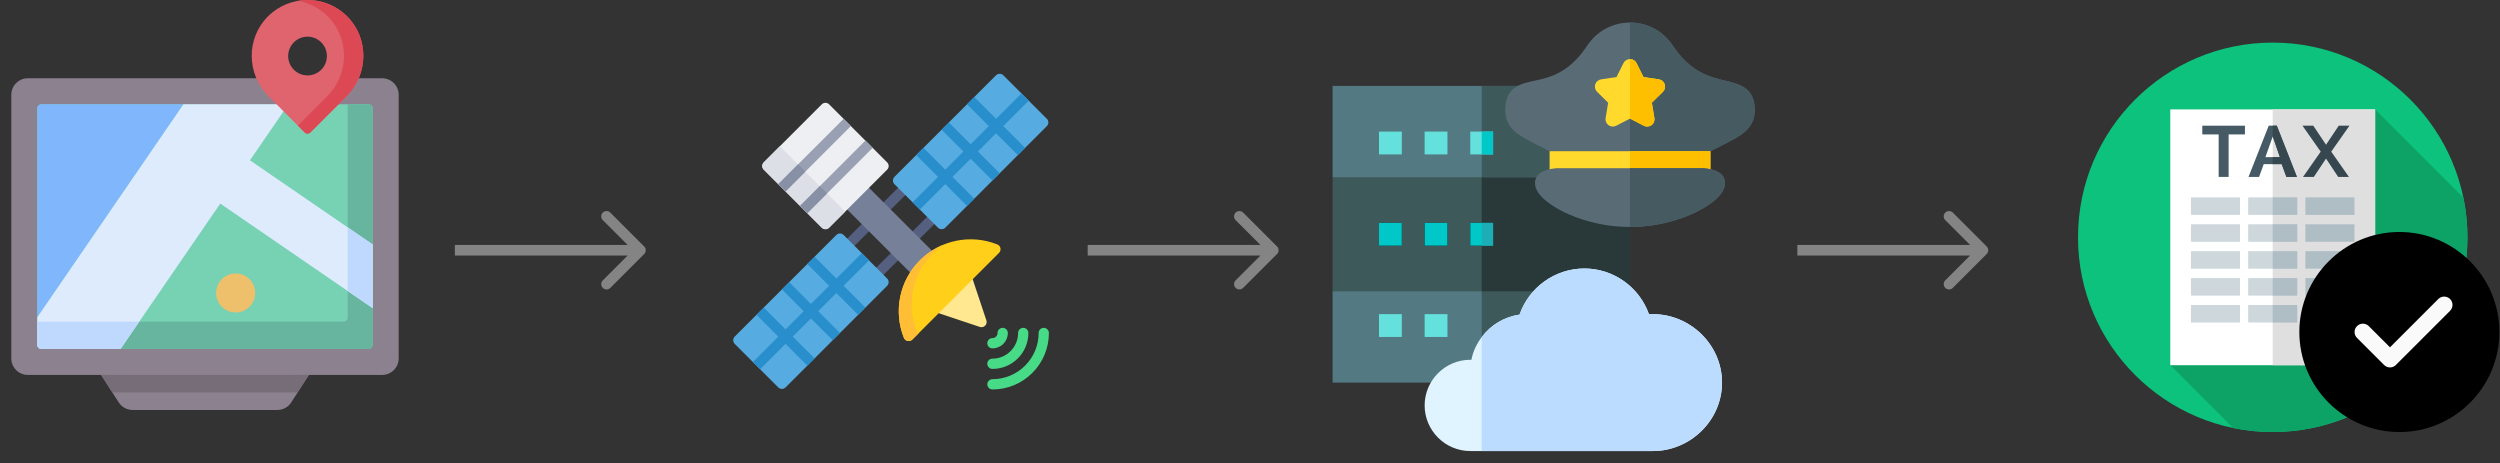 <svg width="367" height="68" viewBox="0 0 367 68" fill="none" xmlns="http://www.w3.org/2000/svg">
<rect x="0" y="0" width="367" height="68" fill="#333333" stroke="none"/>
<g clip-path="url(#clip0)">
<path d="M130.236 30.984C130.043 30.984 129.85 30.911 129.703 30.764C129.408 30.469 129.408 29.992 129.703 29.698L132.367 27.034C132.661 26.739 133.138 26.739 133.432 27.034C133.727 27.328 133.727 27.805 133.432 28.099L130.768 30.764C130.621 30.911 130.428 30.984 130.236 30.984Z" fill="#556080"/>
<path d="M134.498 35.247C134.305 35.247 134.112 35.173 133.965 35.026C133.671 34.732 133.671 34.255 133.965 33.961L136.629 31.296C136.924 31.002 137.401 31.002 137.695 31.296C137.989 31.591 137.989 32.068 137.695 32.362L135.031 35.026C134.884 35.173 134.691 35.247 134.498 35.247Z" fill="#556080"/>
<path d="M153.681 17.443L147.287 11.048C146.996 10.758 146.511 10.758 146.221 11.048L131.301 25.968C131.011 26.258 131.011 26.744 131.301 27.034L137.695 33.428C137.986 33.718 138.471 33.718 138.761 33.428L153.681 18.508C153.975 18.214 153.975 17.737 153.681 17.443Z" fill="#56ACE1"/>
<path d="M151.016 14.778L149.951 13.713L146.221 17.442L143.024 14.245L141.958 15.311L145.155 18.508L142.491 21.172L139.294 17.975L138.228 19.041L141.425 22.238L138.761 24.902L135.564 21.705L134.498 22.771L137.695 25.968L133.966 29.698L135.031 30.763L138.761 27.034L141.958 30.231L143.024 29.165L139.827 25.968L142.491 23.304L145.688 26.501L146.754 25.435L143.557 22.238L146.221 19.574L149.418 22.771L150.484 21.705L147.286 18.508L151.016 14.778Z" fill="#298ECC"/>
<path d="M124.374 36.845C124.182 36.845 123.989 36.772 123.842 36.625C123.547 36.331 123.547 35.853 123.842 35.559L126.506 32.895C126.8 32.601 127.277 32.601 127.571 32.895C127.866 33.189 127.866 33.666 127.571 33.961L124.907 36.625C124.76 36.772 124.567 36.845 124.374 36.845Z" fill="#556080"/>
<path d="M128.637 41.108C128.445 41.108 128.252 41.035 128.105 40.888C127.81 40.593 127.81 40.116 128.105 39.822L130.769 37.158C131.063 36.864 131.54 36.864 131.834 37.158C132.129 37.452 132.129 37.929 131.834 38.223L129.17 40.888C129.023 41.035 128.83 41.108 128.637 41.108Z" fill="#556080"/>
<path d="M130.235 40.888L123.841 34.493C123.547 34.199 123.07 34.199 122.776 34.493L107.856 49.413C107.566 49.703 107.566 50.188 107.856 50.479L114.25 56.873C114.541 57.163 115.026 57.163 115.316 56.873L130.235 41.953C130.526 41.663 130.526 41.178 130.235 40.888Z" fill="#56ACE1"/>
<path d="M127.571 38.223L126.506 37.158L122.776 40.888L119.579 37.691L118.513 38.756L121.71 41.953L119.046 44.617L115.849 41.42L114.783 42.486L117.98 45.683L115.316 48.347L112.119 45.15L111.053 46.216L114.25 49.413L110.521 53.143L111.586 54.208L115.316 50.479L118.513 53.676L119.579 52.61L116.382 49.413L119.046 46.749L122.243 49.946L123.309 48.88L120.112 45.683L122.776 43.019L125.973 46.216L127.038 45.15L123.841 41.953L127.571 38.223Z" fill="#298ECC"/>
<path d="M137.163 43.552L140.36 40.355L124.375 24.37L121.178 27.567L137.163 43.552Z" fill="#778099"/>
<path d="M130.235 23.837L121.71 15.311C121.42 15.021 120.934 15.021 120.644 15.311L112.119 23.837C111.825 24.131 111.825 24.608 112.119 24.902L120.644 33.428C120.935 33.718 121.42 33.718 121.71 33.428L130.235 24.902C130.53 24.608 130.53 24.131 130.235 23.837Z" fill="#EEEFF2"/>
<path d="M112.119 23.837C111.825 24.131 111.825 24.608 112.119 24.902L120.644 33.428C120.935 33.718 121.42 33.718 121.71 33.428L124.073 31.065L114.482 21.474L112.119 23.837Z" fill="#DDDFE6"/>
<path d="M114.251 27.033L115.316 28.099L124.907 18.508L123.841 17.442L114.251 27.033Z" fill="#99A0B3"/>
<path d="M117.447 30.23L118.513 31.296L128.104 21.705L127.038 20.639L117.447 30.23Z" fill="#99A0B3"/>
<path d="M115.317 28.099L118.229 25.187L117.163 24.122L114.251 27.033L115.317 28.099Z" fill="#8890A6"/>
<path d="M121.425 28.385L120.359 27.319L117.447 30.231L118.513 31.297L121.425 28.385Z" fill="#8890A6"/>
<path d="M136.63 44.838C136.437 44.838 136.244 44.764 136.097 44.617C135.803 44.323 135.803 43.846 136.097 43.552L140.36 39.289C140.654 38.995 141.131 38.995 141.425 39.289C141.72 39.583 141.72 40.06 141.425 40.355L137.163 44.617C137.015 44.764 136.823 44.838 136.63 44.838Z" fill="black"/>
<path d="M144.804 47.043L142.673 40.649C142.59 40.401 142.385 40.214 142.131 40.154C141.877 40.094 141.61 40.17 141.425 40.355L137.163 44.617C136.978 44.802 136.902 45.069 136.962 45.323C137.022 45.578 137.209 45.782 137.457 45.865L143.851 47.996C144.429 48.189 144.997 47.62 144.804 47.043Z" fill="#FFE88F"/>
<path d="M146.866 36.433C146.815 36.185 146.643 35.979 146.407 35.885C142.483 34.319 138.018 35.237 135.032 38.223C132.045 41.21 131.127 45.675 132.693 49.599C132.89 50.092 133.549 50.229 133.926 49.853L146.661 37.118C146.84 36.938 146.917 36.681 146.866 36.433Z" fill="#FFCF1A"/>
<path d="M134.574 48.6C133.008 44.677 133.926 40.211 136.913 37.224C137.41 36.727 137.949 36.288 138.519 35.908C137.238 36.428 136.049 37.206 135.031 38.223C132.044 41.21 131.126 45.675 132.692 49.599C132.889 50.092 133.549 50.229 133.925 49.852L134.844 48.934C134.728 48.855 134.631 48.743 134.574 48.6Z" fill="#FFBE35"/>
<path d="M145.688 57.17C145.277 57.17 144.934 56.827 144.934 56.417C144.934 56.006 145.277 55.663 145.688 55.663C147.499 55.663 149.203 54.958 150.483 53.677C151.764 52.396 152.47 50.693 152.47 48.881C152.47 48.465 152.807 48.128 153.223 48.128C153.639 48.128 153.977 48.465 153.977 48.881C153.977 51.095 153.115 53.177 151.549 54.742C149.984 56.308 147.902 57.17 145.688 57.17Z" fill="#48DB87"/>
<path d="M145.688 54.156C145.272 54.156 144.934 53.819 144.934 53.402C144.934 52.986 145.272 52.649 145.688 52.649C146.694 52.649 147.64 52.257 148.352 51.545C149.064 50.834 149.456 49.888 149.456 48.881C149.456 48.465 149.793 48.128 150.209 48.128C150.625 48.128 150.963 48.465 150.963 48.881C150.963 50.29 150.414 51.615 149.418 52.611C148.422 53.607 147.097 54.156 145.688 54.156Z" fill="#48DB87"/>
<path d="M145.688 51.141C145.272 51.141 144.935 50.803 144.935 50.387C144.935 49.971 145.272 49.634 145.688 49.634C145.889 49.634 146.079 49.555 146.221 49.413C146.363 49.27 146.442 49.081 146.442 48.88C146.442 48.464 146.779 48.127 147.195 48.127C147.611 48.127 147.949 48.464 147.949 48.88C147.949 49.484 147.714 50.052 147.287 50.479C146.86 50.906 146.292 51.141 145.688 51.141Z" fill="#48DB87"/>
</g>
<g clip-path="url(#clip1)">
<path d="M14.841 55.037L17.431 59.071C17.877 59.764 18.645 60.184 19.469 60.184H40.715C41.54 60.184 42.308 59.764 42.753 59.071L45.343 55.037L29.81 54.097L14.841 55.037Z" fill="#8C818F"/>
<path d="M16.494 57.61H43.691L45.343 55.037H14.841L16.494 57.61Z" fill="#766D78"/>
<path d="M1.66 52.615V13.912C1.66 12.574 2.744 11.49 4.082 11.49H56.103C57.441 11.49 58.525 12.574 58.525 13.912V52.615C58.525 53.953 57.441 55.037 56.103 55.037H4.081C2.744 55.037 1.66 53.953 1.66 52.615V52.615Z" fill="#8C818F"/>
<path d="M54.103 51.221H6.081C5.747 51.221 5.476 50.95 5.476 50.615V15.912C5.476 15.577 5.747 15.306 6.081 15.306H54.103C54.438 15.306 54.709 15.577 54.709 15.912V50.615C54.709 50.95 54.438 51.221 54.103 51.221Z" fill="#77D1B3"/>
<path d="M54.103 15.306H51.04V46.619C51.04 46.953 50.769 47.224 50.435 47.224H5.476V50.615C5.476 50.95 5.747 51.221 6.081 51.221H54.103C54.438 51.221 54.709 50.95 54.709 50.615V15.912C54.709 15.577 54.438 15.306 54.103 15.306V15.306Z" fill="#67B59F"/>
<path d="M26.934 15.306H6.081C5.747 15.306 5.476 15.577 5.476 15.912V46.578L26.934 15.306Z" fill="#80B6FC"/>
<path d="M54.709 35.895L36.694 23.534L42.34 15.306H26.934L5.476 46.578V50.633C5.476 50.958 5.739 51.221 6.064 51.221H17.695L32.335 29.886L54.709 45.238V35.895H54.709Z" fill="#DDEBFD"/>
<path d="M20.438 47.224H5.476V50.615C5.476 50.95 5.747 51.221 6.081 51.221H17.695L20.438 47.224Z" fill="#BED9FD"/>
<path d="M54.709 35.895L51.04 33.378V42.721L54.709 45.238V35.895Z" fill="#BED9FD"/>
<path d="M50.984 2.43C47.766 -0.81 42.527 -0.81 39.31 2.43C36.102 5.659 36.198 10.91 39.417 14.129L44.748 19.46C44.968 19.68 45.325 19.68 45.546 19.46L50.877 14.129C54.095 10.91 54.191 5.659 50.984 2.43V2.43ZM47.157 10.236C46.047 11.346 44.247 11.346 43.137 10.236C42.026 9.126 42.026 7.326 43.137 6.216C44.247 5.105 46.047 5.105 47.157 6.216C48.267 7.326 48.267 9.126 47.157 10.236Z" fill="#DF646E"/>
<path d="M50.984 2.43C49.013 0.445 46.284 -0.321 43.725 0.125C45.344 0.408 46.894 1.174 48.141 2.43C51.349 5.659 51.253 10.91 48.034 14.129L43.725 18.438L44.748 19.46C44.968 19.68 45.325 19.68 45.546 19.46L50.877 14.129C54.095 10.91 54.191 5.659 50.984 2.43V2.43Z" fill="#DC4955"/>
<path d="M35.057 45.838C36.62 45.584 37.682 44.112 37.428 42.549C37.175 40.986 35.702 39.924 34.139 40.178C32.576 40.431 31.515 41.904 31.768 43.467C32.021 45.03 33.494 46.091 35.057 45.838Z" fill="#EEC06B"/>
</g>
<g clip-path="url(#clip2)">
<path d="M239.285 42.765V56.164H195.626V42.765L199.088 39.415H235.935L239.285 42.765Z" fill="#537983"/>
<path d="M239.285 42.765V56.164H217.511V39.415H235.935L239.285 42.765Z" fill="#3E5959"/>
<path d="M239.285 26.016V42.765H195.626V26.016L199.088 22.667H235.935L239.285 26.016Z" fill="#3E5959"/>
<path d="M239.285 26.016V42.765H217.511V22.666H235.935L239.285 26.016Z" fill="#293939"/>
<path d="M195.626 12.617H239.284V26.016H195.626V12.617Z" fill="#537983"/>
<path d="M217.511 12.617H239.285V26.016H217.511V12.617Z" fill="#3E5959"/>
<path d="M202.437 19.317H205.787V22.667H202.437V19.317Z" fill="#64E1DC"/>
<path d="M209.136 19.317H212.486V22.667H209.136V19.317Z" fill="#64E1DC"/>
<path d="M215.836 19.317H219.186V22.667H215.836V19.317Z" fill="#64E1DC"/>
<path d="M202.437 32.716H205.787V36.066H202.437V32.716Z" fill="black"/>
<path d="M209.137 32.716H212.486V36.066H209.137V32.716Z" fill="black"/>
<path d="M215.836 32.716H219.186V36.066H215.836V32.716Z" fill="black"/>
<path d="M202.437 46.115H205.787V49.465H202.437V46.115Z" fill="#64E1DC"/>
<path d="M209.137 46.115H212.486V49.465H209.137V46.115Z" fill="#64E1DC"/>
<path d="M242.634 46.115H242.065C240.658 42.162 236.873 39.415 232.585 39.415C228.264 39.415 224.445 42.196 223.072 46.182C220.794 46.517 218.818 47.723 217.511 49.498C216.774 50.47 216.238 51.575 216.004 52.815H215.836C212.152 52.815 209.137 55.829 209.137 59.514C209.137 63.199 212.152 66.213 215.836 66.213H242.634C248.161 66.213 252.795 61.691 252.795 56.164C252.795 50.637 248.161 46.115 242.634 46.115Z" fill="#E0F4FF"/>
<path d="M252.795 56.164C252.795 61.691 248.162 66.213 242.634 66.213H217.511V49.498C218.818 47.723 220.794 46.517 223.072 46.182C224.445 42.196 228.264 39.415 232.585 39.415C236.873 39.415 240.658 42.162 242.065 46.115H242.634C248.162 46.115 252.795 50.637 252.795 56.164Z" fill="#BBDCFF"/>
<path d="M217.511 19.317H219.186V22.667H217.511V19.317Z" fill="#00C8C8"/>
<path d="M202.437 32.716H205.787V36.066H202.437V32.716Z" fill="#00C8C8"/>
<path d="M209.136 32.716H212.486V36.066H209.136V32.716Z" fill="#00C8C8"/>
<path d="M215.836 32.716H219.186V36.066H215.836V32.716Z" fill="#00C8C8"/>
<path d="M217.511 32.716H219.186V36.066H217.511V32.716Z" fill="#1CADB5"/>
</g>
<g clip-path="url(#clip3)">
<path d="M253.29 11.853C251.011 11.312 248.175 10.639 245.549 6.676C244.152 4.567 241.81 3.308 239.284 3.308C236.756 3.308 234.412 4.569 233.015 6.682C230.321 10.757 227.502 11.367 225.238 11.857C223.285 12.279 220.972 12.726 220.972 16.184C220.972 17.492 221.448 18.507 222.469 19.379C223.305 20.092 224.462 20.672 225.927 21.407C226.402 21.645 226.925 21.907 227.482 22.197L239.284 23.45L251.087 22.197C251.645 21.906 252.169 21.644 252.645 21.405C254.111 20.669 255.269 20.088 256.104 19.375C257.122 18.506 257.596 17.491 257.596 16.184C257.596 12.947 255.493 12.376 253.29 11.853V11.853Z" fill="#596C76"/>
<path d="M253.29 11.853C251.011 11.312 248.175 10.639 245.549 6.676C244.152 4.567 241.81 3.308 239.284 3.308V23.45L251.087 22.197C251.645 21.906 252.169 21.644 252.645 21.405C254.111 20.669 255.269 20.088 256.104 19.375C257.122 18.506 257.596 17.491 257.596 16.184C257.596 12.947 255.493 12.376 253.29 11.853V11.853Z" fill="#465A61"/>
<path d="M244.386 12.38C244.261 11.993 243.928 11.711 243.526 11.651L241.266 11.31L240.244 9.266C240.062 8.902 239.69 8.673 239.284 8.673C238.878 8.673 238.506 8.902 238.324 9.266L237.303 11.31L235.042 11.651C234.64 11.711 234.308 11.993 234.182 12.38C234.057 12.767 234.16 13.191 234.449 13.476L236.077 15.079L235.703 17.334C235.636 17.735 235.802 18.139 236.131 18.378C236.459 18.617 236.895 18.649 237.255 18.462L239.284 17.409L241.313 18.462C241.676 18.651 242.111 18.615 242.437 18.378C242.766 18.139 242.932 17.735 242.865 17.334L242.491 15.079L244.119 13.476C244.409 13.191 244.512 12.767 244.386 12.38V12.38Z" fill="#FFDA2D"/>
<path d="M244.119 13.476L242.491 15.079L242.865 17.334C242.932 17.735 242.766 18.139 242.437 18.378C242.111 18.615 241.676 18.651 241.313 18.462L239.284 17.409V8.673C239.69 8.673 240.062 8.902 240.244 9.266L241.266 11.31L243.526 11.651C243.928 11.711 244.261 11.993 244.386 12.38C244.512 12.767 244.409 13.191 244.119 13.476V13.476Z" fill="#FDBF00"/>
<path d="M251.087 22.197V25.84C251.087 26.433 250.606 26.913 250.014 26.913H228.554C227.962 26.913 227.481 26.433 227.481 25.84V22.197H251.087Z" fill="#FFDA2D"/>
<path d="M251.087 22.197V25.84C251.087 26.433 250.606 26.913 250.014 26.913H239.284V22.197H251.087Z" fill="#FDBF00"/>
<path d="M252.066 25.162C251.594 24.932 250.977 24.784 250.123 24.696H228.445C227.592 24.784 226.974 24.932 226.502 25.162C225.487 25.658 225.335 26.451 225.335 26.878C225.335 28.876 228.398 30.563 229.715 31.195C231.365 31.987 234.802 33.316 239.284 33.316C243.766 33.316 247.203 31.987 248.853 31.195C250.17 30.563 253.233 28.876 253.233 26.878C253.233 26.451 253.081 25.658 252.066 25.162Z" fill="#596C76"/>
<path d="M253.233 26.878C253.233 28.876 250.17 30.563 248.853 31.195C247.203 31.987 243.766 33.316 239.284 33.316V24.696H250.123C250.977 24.784 251.594 24.932 252.066 25.162C253.081 25.658 253.233 26.451 253.233 26.878Z" fill="#465A61"/>
</g>
<g clip-path="url(#clip4)">
<path d="M333.635 63.422C349.422 63.422 362.22 50.624 362.22 34.837C362.22 19.051 349.422 6.253 333.635 6.253C317.849 6.253 305.051 19.051 305.051 34.837C305.051 50.624 317.849 63.422 333.635 63.422Z" fill="#0CC27C"/>
<path d="M362.22 34.837C362.22 32.842 362.015 30.894 361.625 29.014L348.672 16.06L318.599 53.615L327.812 62.828C329.692 63.217 331.64 63.422 333.635 63.422C349.422 63.422 362.22 50.624 362.22 34.837Z" fill="#0DA366"/>
<path d="M348.671 16.06H318.598V53.614H348.671V16.06Z" fill="white"/>
<path d="M348.671 16.06H333.63V53.614H348.671V16.06Z" fill="#DFDFDF"/>
<path d="M345.442 46.682V46.485C345.442 45.864 344.938 45.358 344.318 45.354V44.954H343.287V45.354C342.667 45.358 342.163 45.864 342.163 46.485V47.053C342.163 47.677 342.671 48.185 343.295 48.185H344.311C344.366 48.185 344.41 48.23 344.41 48.284V48.867C344.41 48.922 344.366 48.967 344.311 48.967H343.295C343.239 48.967 343.195 48.922 343.195 48.867V48.738H342.163V48.867C342.163 49.488 342.667 49.993 343.287 49.998V50.398H344.318V49.998C344.938 49.993 345.442 49.488 345.442 48.867V48.284C345.442 47.661 344.934 47.153 344.311 47.153H343.295C343.239 47.153 343.195 47.108 343.195 47.053V46.485C343.195 46.43 343.239 46.385 343.295 46.385H344.311C344.366 46.385 344.41 46.43 344.41 46.485V46.682H345.442Z" fill="#AFBDC4"/>
<path d="M329.556 19.733H327.163V25.969H325.701V19.733H323.298V18.451H329.556V19.733Z" fill="#455A64"/>
<path d="M330.083 25.969L333.048 18.451H334.234L337.188 25.969H335.642L334.954 24.095H332.317L331.629 25.969H330.083ZM333.641 20.029L332.561 23.068H334.689L333.641 20.029Z" fill="#455A64"/>
<path d="M334.234 18.451H333.63V20.059L333.641 20.029L334.689 23.068H333.63V24.095H334.954L335.642 25.969H337.188L334.234 18.451Z" fill="#37474F"/>
<path d="M339.588 18.451L341.463 21.246L343.326 18.451H344.904L342.225 22.263L344.819 25.969H343.241L341.463 23.279L339.673 25.969H338.085L340.679 22.263L338 18.451H339.588V18.451Z" fill="#37474F"/>
<path d="M328.834 28.975H321.632V31.544H328.834V28.975Z" fill="#CED7DB"/>
<path d="M337.236 28.975H330.034V31.544H337.236V28.975Z" fill="#CED7DB"/>
<path d="M337.236 28.975H333.63V31.544H337.236V28.975Z" fill="#AFBDC4"/>
<path d="M345.639 28.975H338.437V31.544H345.639V28.975Z" fill="#AFBDC4"/>
<path d="M328.834 32.925H321.632V35.493H328.834V32.925Z" fill="#CED7DB"/>
<path d="M337.236 32.925H330.034V35.493H337.236V32.925Z" fill="#CED7DB"/>
<path d="M337.236 32.925H333.63V35.493H337.236V32.925Z" fill="#AFBDC4"/>
<path d="M345.639 32.925H338.437V35.493H345.639V32.925Z" fill="#AFBDC4"/>
<path d="M328.834 36.875H321.632V39.443H328.834V36.875Z" fill="#CED7DB"/>
<path d="M337.236 36.875H330.034V39.443H337.236V36.875Z" fill="#CED7DB"/>
<path d="M337.236 36.875H333.63V39.443H337.236V36.875Z" fill="#AFBDC4"/>
<path d="M345.639 36.875H338.437V39.443H345.639V36.875Z" fill="#AFBDC4"/>
<path d="M328.834 40.825H321.632V43.393H328.834V40.825Z" fill="#CED7DB"/>
<path d="M337.236 40.825H330.034V43.393H337.236V40.825Z" fill="#CED7DB"/>
<path d="M337.236 40.825H333.63V43.393H337.236V40.825Z" fill="#AFBDC4"/>
<path d="M345.639 40.825H338.437V43.393H345.639V40.825Z" fill="#AFBDC4"/>
<path d="M328.834 44.775H321.632V47.343H328.834V44.775Z" fill="#CED7DB"/>
<path d="M337.236 44.775H330.034V47.343H337.236V44.775Z" fill="#CED7DB"/>
<path d="M337.236 44.775H333.63V47.343H337.236V44.775Z" fill="#AFBDC4"/>
</g>
<g clip-path="url(#clip5)">
<path d="M352.227 34.056C344.13 34.056 337.543 40.642 337.543 48.739C337.543 56.836 344.13 63.422 352.227 63.422C360.323 63.422 366.91 56.836 366.91 48.739C366.91 40.642 360.323 34.056 352.227 34.056Z" fill="black"/>
<path d="M359.669 45.627L351.715 53.58C351.477 53.819 351.163 53.939 350.85 53.939C350.537 53.939 350.224 53.819 349.985 53.58L346.009 49.604C345.53 49.126 345.53 48.352 346.009 47.874C346.487 47.395 347.26 47.395 347.739 47.874L350.85 50.985L357.939 43.897C358.417 43.419 359.19 43.419 359.669 43.897C360.147 44.376 360.147 45.149 359.669 45.627V45.627Z" fill="#FAFAFA"/>
</g>
<path d="M94.569 37.288C94.874 36.983 94.874 36.488 94.569 36.183L89.595 31.209C89.29 30.904 88.795 30.904 88.49 31.209C88.184 31.514 88.184 32.009 88.49 32.314L92.911 36.736L88.49 41.157C88.184 41.462 88.184 41.957 88.49 42.262C88.795 42.568 89.29 42.568 89.595 42.262L94.569 37.288ZM66.772 37.517H94.016V35.954H66.772V37.517Z" fill="#848484"/>
<path d="M187.469 37.288C187.774 36.983 187.774 36.488 187.469 36.183L182.495 31.209C182.19 30.904 181.695 30.904 181.389 31.209C181.084 31.514 181.084 32.009 181.389 32.314L185.811 36.736L181.389 41.157C181.084 41.462 181.084 41.957 181.389 42.262C181.695 42.568 182.19 42.568 182.495 42.262L187.469 37.288ZM159.672 37.517H186.916V35.954H159.672V37.517Z" fill="#848484"/>
<path d="M291.646 37.288C291.951 36.983 291.951 36.488 291.646 36.183L286.672 31.209C286.367 30.904 285.872 30.904 285.567 31.209C285.261 31.514 285.261 32.009 285.567 32.314L289.988 36.736L285.567 41.157C285.261 41.462 285.261 41.957 285.567 42.262C285.872 42.568 286.367 42.568 286.672 42.262L291.646 37.288ZM263.849 37.517H291.094V35.954H263.849V37.517Z" fill="#848484"/>
<defs>
<clipPath id="clip0">
<rect width="46.338" height="46.338" fill="white" transform="translate(107.639 10.831)"/>
</clipPath>
<clipPath id="clip1">
<rect width="60.184" height="60.184" fill="white"/>
</clipPath>
<clipPath id="clip2">
<rect width="57.169" height="57.169" fill="white" transform="translate(195.626 10.831)"/>
</clipPath>
<clipPath id="clip3">
<rect width="36.624" height="36.624" fill="white" transform="translate(220.972)"/>
</clipPath>
<clipPath id="clip4">
<rect width="57.169" height="57.169" fill="white" transform="translate(305.051 6.253)"/>
</clipPath>
<clipPath id="clip5">
<rect width="29.366" height="29.366" fill="white" transform="translate(337.543 34.056)"/>
</clipPath>
</defs>
</svg>
